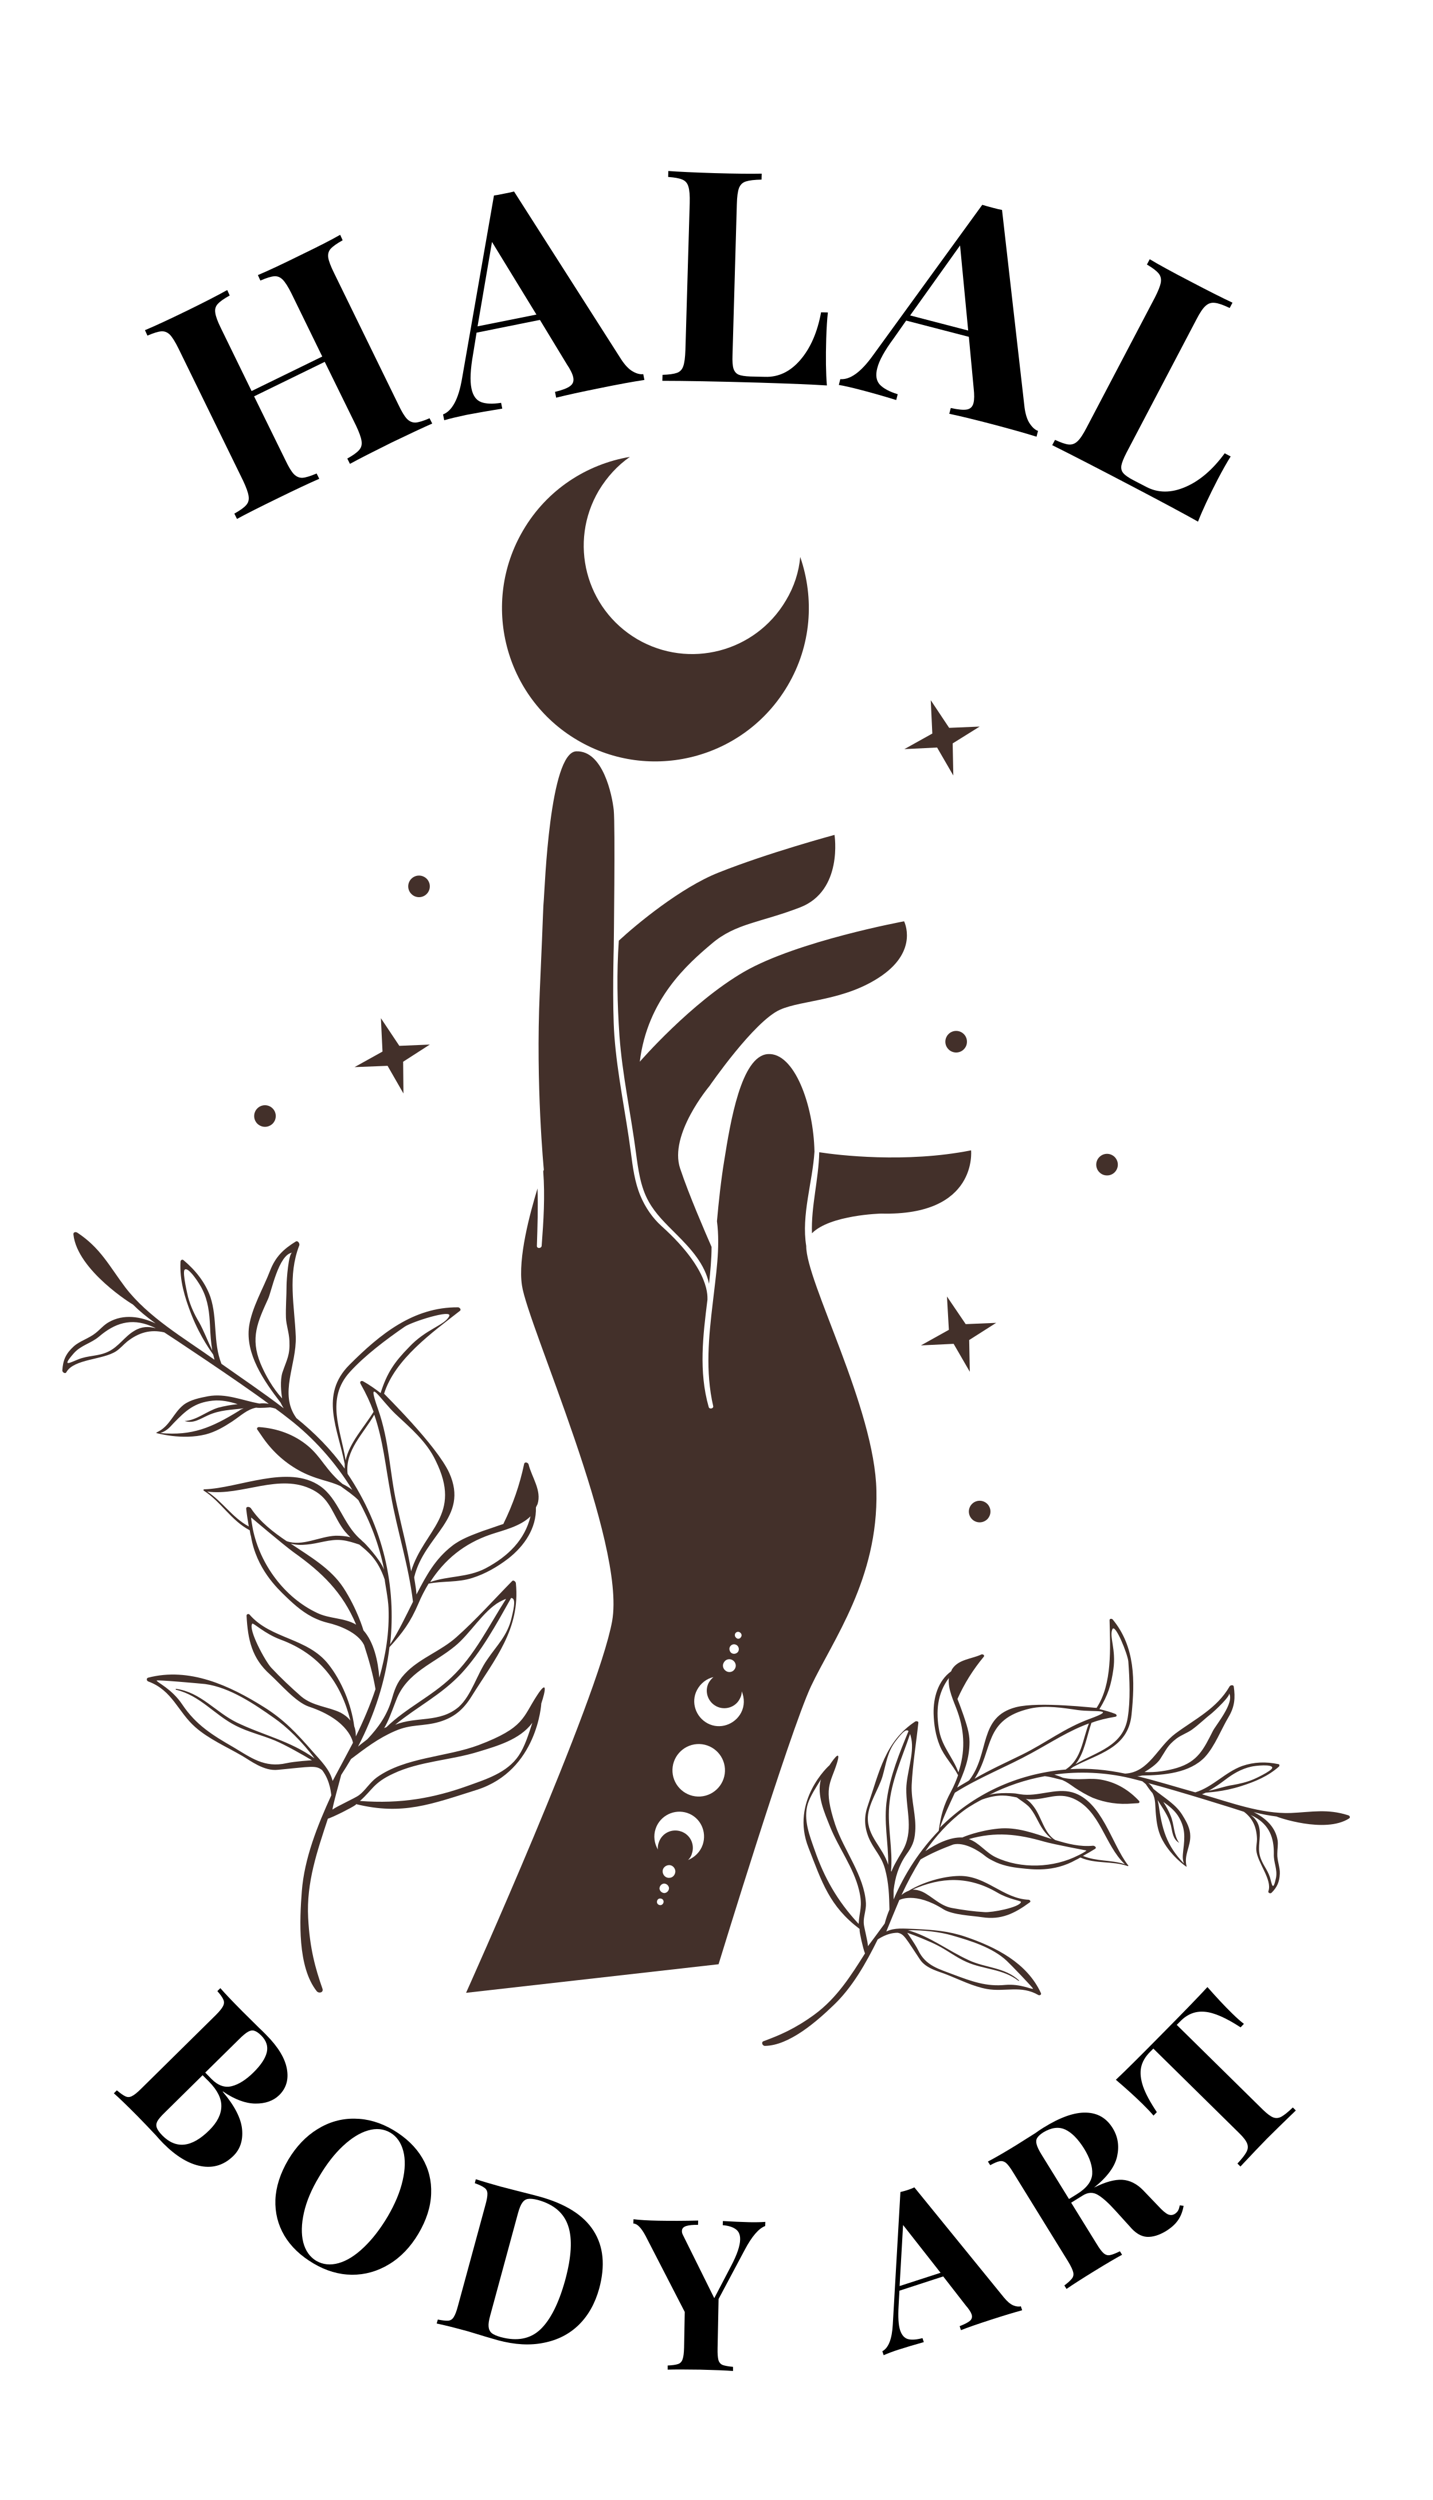 <svg xmlns="http://www.w3.org/2000/svg" xmlns:xlink="http://www.w3.org/1999/xlink" width="180" zoomAndPan="magnify" viewBox="0 0 135 235.5" height="314" preserveAspectRatio="xMidYMid meet" version="1.0"><defs><g/><clipPath id="656adc0450"><path d="M 5.676 116 L 52 116 L 52 188 L 5.676 188 Z M 5.676 116 " clip-rule="nonzero"/></clipPath><clipPath id="276bca8bec"><path d="M 71 152 L 127.668 152 L 127.668 192.719 L 71 192.719 Z M 71 152 " clip-rule="nonzero"/></clipPath><clipPath id="3ba9b979d5"><path d="M 47 43.035 L 77 43.035 L 77 72 L 47 72 Z M 47 43.035 " clip-rule="nonzero"/></clipPath></defs><path fill="#43302a" d="M 91.484 108.359 C 85.32 109.586 78.918 108.809 77.18 108.539 C 77.121 111.113 76.402 113.656 76.492 116.172 C 78.199 114.434 83.016 114.316 83.016 114.316 C 92.145 114.555 91.484 108.359 91.484 108.359 Z M 91.484 108.359 " fill-opacity="1" fill-rule="nonzero"/><path fill="#43302a" d="M 75.953 117.367 C 75.477 114.465 76.551 111.352 76.73 108.48 C 76.641 104.051 74.816 99.113 72.332 99.293 C 69.82 99.473 68.801 105.727 68.234 109.289 C 67.934 111.082 67.695 113.297 67.543 115.035 C 67.875 117.547 67.426 120.211 67.156 122.664 C 66.766 125.926 66.438 129.188 67.188 132.449 C 67.246 132.688 66.828 132.777 66.766 132.539 C 65.809 129.188 66.227 125.805 66.648 122.426 C 66.617 122.305 67.066 119.762 62.34 115.512 C 61.469 114.734 60.781 113.715 60.332 112.641 C 59.793 111.352 59.613 109.945 59.434 108.57 C 58.957 104.891 58.148 101.238 57.879 97.559 C 57.668 94.684 57.82 89.18 57.82 89.18 C 57.82 89.18 57.969 77.746 57.82 76.312 C 57.668 74.875 56.801 70.684 54.289 70.773 C 51.773 70.863 51.324 83.641 51.234 84.719 C 51.145 85.797 51.234 84.719 50.848 93.488 C 50.457 102.254 51.234 110.184 51.234 110.184 C 51.234 110.184 51.207 110.246 51.176 110.336 C 51.355 112.668 51.207 115.035 51.027 117.367 C 50.996 117.605 50.578 117.637 50.578 117.367 C 50.637 115.543 50.699 113.746 50.637 111.949 C 49.918 114.316 48.781 118.504 49.172 121.078 C 49.711 124.82 58.988 145.285 57.668 152.707 C 56.324 160.129 43.906 187.719 43.906 187.719 L 67.695 185.027 C 67.695 185.027 74.367 163.211 76.402 158.844 C 78.469 154.473 82.746 148.727 82.566 140.438 C 82.418 132.629 75.922 120.719 75.953 117.367 Z M 69.281 153.844 C 69.398 153.695 69.578 153.664 69.73 153.785 C 69.879 153.906 69.91 154.086 69.789 154.234 C 69.699 154.383 69.488 154.414 69.371 154.293 C 69.219 154.176 69.191 153.996 69.281 153.844 Z M 68.801 155.07 C 68.953 154.863 69.219 154.832 69.43 154.984 C 69.609 155.133 69.668 155.402 69.52 155.609 C 69.371 155.789 69.102 155.852 68.891 155.699 C 68.711 155.551 68.652 155.25 68.801 155.07 Z M 68.234 156.539 C 68.414 156.27 68.801 156.211 69.07 156.418 C 69.34 156.629 69.398 156.988 69.191 157.258 C 69.012 157.527 68.621 157.586 68.352 157.375 C 68.082 157.168 68.023 156.809 68.234 156.539 Z M 62.219 179.461 C 62.039 179.461 61.891 179.34 61.891 179.16 C 61.891 178.98 62.008 178.832 62.188 178.832 C 62.367 178.832 62.516 178.953 62.516 179.133 C 62.516 179.312 62.367 179.461 62.219 179.461 Z M 62.605 178.324 C 62.367 178.324 62.16 178.145 62.129 177.906 C 62.129 177.664 62.309 177.457 62.547 177.426 C 62.785 177.426 62.996 177.605 63.027 177.844 C 63.027 178.086 62.848 178.293 62.605 178.324 Z M 63.055 176.887 C 62.727 176.918 62.457 176.648 62.426 176.32 C 62.398 175.988 62.668 175.719 62.996 175.691 C 63.324 175.66 63.594 175.93 63.625 176.258 C 63.625 176.59 63.387 176.887 63.055 176.887 Z M 66.199 173.773 C 65.957 174.465 65.449 174.941 64.82 175.211 C 64.973 175.062 65.121 174.852 65.18 174.613 C 65.48 173.746 65.031 172.816 64.164 172.52 C 63.297 172.219 62.367 172.668 62.07 173.535 C 61.98 173.773 61.949 174.016 61.98 174.223 C 61.648 173.656 61.531 172.938 61.77 172.25 C 62.188 171.023 63.535 170.363 64.762 170.781 C 65.988 171.203 66.617 172.547 66.199 173.773 Z M 65.988 169.227 C 64.613 169.316 63.445 168.27 63.355 166.922 C 63.266 165.547 64.312 164.379 65.66 164.289 C 67.035 164.199 68.203 165.246 68.293 166.594 C 68.383 167.969 67.336 169.137 65.988 169.227 Z M 69.82 161.328 C 69.219 162.465 67.812 162.941 66.676 162.344 C 65.539 161.746 65.062 160.34 65.66 159.203 C 65.988 158.574 66.559 158.125 67.215 157.977 C 67.035 158.125 66.887 158.305 66.766 158.512 C 66.348 159.32 66.676 160.309 67.484 160.727 C 68.293 161.148 69.309 160.816 69.699 160.012 C 69.82 159.801 69.879 159.562 69.879 159.32 C 70.148 159.98 70.148 160.699 69.82 161.328 Z M 69.82 161.328 " fill-opacity="1" fill-rule="nonzero"/><path fill="#43302a" d="M 85.172 86.785 C 85.172 86.785 75.117 88.641 70.09 91.543 C 65.09 94.445 60.273 100.012 60.273 100.012 C 60.992 94.117 64.793 90.793 67.066 88.879 C 69.309 86.965 71.676 86.906 75.387 85.469 C 79.453 83.883 78.617 78.645 78.617 78.645 C 78.617 78.645 72.391 80.32 67.664 82.207 C 64.133 83.613 59.973 87.055 58.297 88.609 C 58.09 91.691 58.148 94.477 58.359 97.586 C 58.629 101.27 59.434 104.918 59.914 108.598 C 60.125 110.156 60.332 111.801 61.109 113.18 C 61.77 114.375 62.758 115.301 63.715 116.262 C 65.09 117.637 66.406 119.074 66.797 120.93 C 66.918 119.762 67.035 118.625 67.035 117.457 C 66.438 116.082 64.91 112.578 64.074 110.066 C 62.996 106.863 66.828 102.316 66.828 102.316 C 66.828 102.316 71.047 96.18 73.5 95.105 C 75.594 94.176 79.633 94.297 83.074 91.902 C 86.547 89.477 85.172 86.785 85.172 86.785 Z M 85.172 86.785 " fill-opacity="1" fill-rule="nonzero"/><g clip-path="url(#656adc0450)"><path fill="#43302a" d="M 5.871 129.098 C 5.871 129.277 6.168 129.457 6.258 129.246 C 6.977 127.992 9.699 128.109 10.957 127.273 C 11.348 127.004 11.617 126.676 11.977 126.375 C 13.082 125.508 14.188 125.207 15.477 125.508 C 15.863 125.746 22.508 130.145 25.32 132.238 C 25.023 132.18 24.723 132.18 24.422 132.211 C 22.809 131.91 21.281 131.223 19.605 131.523 C 18.828 131.672 17.93 131.852 17.301 132.328 C 16.312 133.109 16.016 134.336 14.816 134.902 C 14.816 134.902 14.699 134.965 14.727 134.992 C 14.758 134.992 17.152 135.68 19.395 135.113 C 20.293 134.875 21.07 134.426 21.852 133.914 C 22.746 133.316 23.258 132.777 24.125 132.598 C 24.543 132.66 25.441 132.57 25.441 132.57 C 25.621 132.598 25.77 132.629 25.949 132.688 C 26.367 132.988 26.758 133.289 27.176 133.617 C 29.539 135.441 31.605 137.746 33.191 140.348 C 32.891 140.109 32.562 139.93 32.266 139.781 C 31.574 139.211 31.066 138.613 30.5 137.867 C 30.051 137.266 29.602 136.699 29.031 136.219 C 27.715 135.113 26.098 134.543 24.395 134.426 C 24.273 134.426 24.152 134.543 24.242 134.664 C 24.363 134.844 24.512 135.055 24.633 135.23 C 25.531 136.578 26.699 137.688 28.133 138.492 C 28.883 138.914 29.629 139.184 30.438 139.422 C 31.066 139.602 31.574 139.75 32.086 139.992 C 32.652 140.41 33.25 140.797 33.762 141.309 C 34.898 143.371 35.734 145.555 36.184 147.859 C 35.793 146.844 34.297 145.285 34.238 145.258 C 34.117 145.168 34.031 145.047 33.91 144.957 C 32.324 143.551 31.875 141.188 30.168 139.992 C 27.176 137.895 22.477 140.199 19.246 140.289 C 19.188 140.289 19.129 140.348 19.188 140.41 C 20.832 141.457 21.762 143.223 23.527 144.148 C 23.555 144.328 23.586 144.539 23.645 144.719 C 24.152 147.77 26.129 149.625 26.938 150.402 C 27.805 151.242 28.703 152.02 29.809 152.5 C 30.141 152.648 30.5 152.77 30.855 152.859 C 31.906 153.098 33.699 153.754 34.297 154.953 C 34.746 156.328 35.137 157.707 35.375 159.113 C 34.867 160.637 34.238 162.105 33.52 163.57 C 33.52 163.211 33.492 162.914 33.371 162.613 C 33.102 160.547 32.176 158.336 30.945 156.777 C 28.973 154.266 25.531 154.414 23.527 152.109 C 23.438 151.988 23.227 152.02 23.227 152.199 C 23.348 154.473 23.734 156.211 25.441 157.734 C 26.398 158.602 27.863 160.34 29.094 160.758 C 32.953 162.043 33.25 164.141 33.25 164.168 C 33.012 164.617 31.727 167.043 31.336 167.762 C 31.066 166.684 30.289 165.934 29.422 164.949 C 27.953 163.273 26.758 161.984 24.844 160.789 C 21.641 158.781 17.84 157.016 13.949 158.035 C 13.77 158.094 13.801 158.336 13.98 158.395 C 16.254 159.23 16.762 161.266 18.41 162.703 C 19.664 163.809 21.371 164.559 22.809 165.395 C 23.586 165.844 24.871 166.863 26.188 166.711 C 29.332 166.414 29.75 166.266 30.348 166.742 C 31.156 167.789 31.188 169.105 31.215 169.105 C 29.898 171.98 28.672 175.062 28.434 178.145 C 28.223 180.867 28.016 185.266 29.84 187.57 C 30.051 187.809 30.5 187.691 30.379 187.332 C 29.719 185.445 29.18 183.559 29.031 180.656 C 28.852 177.305 29.898 174.344 30.887 171.32 C 31.574 171.082 33.191 170.242 33.43 170.062 C 33.492 170.035 33.52 170.004 33.551 169.945 C 37.918 171.023 40.645 169.945 44.922 168.598 C 50.637 166.773 50.996 160.488 50.996 160.457 C 51.414 159.203 51.566 158.215 50.609 159.68 C 49.23 161.773 49.441 162.734 45.102 164.379 C 42.078 165.516 38.16 165.516 35.496 167.43 C 34.836 167.91 34.418 168.656 33.82 169.105 C 33.461 169.375 31.664 170.184 31.336 170.453 C 31.215 170.543 32.145 167.223 32.145 167.191 C 32.473 166.684 32.773 166.203 33.07 165.695 C 34.418 164.68 35.617 163.75 37.203 163.062 C 38.758 162.375 39.863 162.645 41.391 162.195 C 42.797 161.773 43.664 161.027 44.441 159.77 C 46.629 156.27 49.023 153.457 48.602 149.148 C 48.602 148.996 48.363 148.789 48.242 148.938 C 46.508 150.703 44.832 152.59 42.977 154.234 C 41.602 155.461 39.715 156.148 38.398 157.406 C 37.531 158.246 37.262 158.844 36.934 159.98 C 36.484 161.566 35.645 162.734 34.598 163.84 C 34.297 164.078 34 164.289 33.73 164.527 C 35.285 161.535 36.305 158.363 36.691 155.16 C 37.949 153.785 38.668 152.797 39.414 151.062 C 39.684 150.402 40.016 149.777 40.375 149.176 C 41.75 148.906 43.125 149.086 44.504 148.637 C 45.73 148.25 46.867 147.59 47.883 146.812 C 49.41 145.617 50.547 143.941 50.488 141.996 C 50.52 141.906 50.578 141.816 50.637 141.695 C 51.055 140.41 50.098 139.152 49.801 137.957 C 49.77 137.777 49.441 137.656 49.379 137.895 C 48.961 139.871 48.332 141.695 47.434 143.52 C 47.434 143.52 47.434 143.52 47.434 143.551 C 46.777 143.762 46.148 144 45.492 144.211 C 44.473 144.598 43.426 144.957 42.559 145.645 C 41 146.871 40.195 148.34 39.234 150.195 C 39.207 149.566 38.996 148.637 39.027 148.547 C 39.984 144.598 44.234 142.984 42.32 138.734 C 41.121 136.129 36.184 131.312 36.184 131.281 C 37.203 128.02 40.734 125.508 43.336 123.473 C 43.484 123.352 43.277 123.145 43.156 123.145 C 38.938 123.113 35.793 125.688 32.922 128.559 C 30.078 131.402 31.844 134.605 32.473 137.895 C 32.473 138.047 32.473 138.195 32.473 138.344 C 31.188 136.52 29.629 134.965 27.926 133.586 C 26.25 131.281 27.953 128.59 27.863 125.895 C 27.746 122.965 27.086 120.18 28.195 117.309 C 28.254 117.156 28.074 116.828 27.863 116.949 C 26.699 117.668 25.949 118.387 25.441 119.703 C 24.812 121.348 23.734 123.145 23.465 124.938 C 23.105 127.543 24.844 130.055 26.43 132.121 C 26.52 132.301 26.609 132.48 26.727 132.66 C 24.812 131.191 22.809 129.848 20.863 128.469 C 20.055 126.434 20.504 124.219 19.816 122.156 C 19.336 120.809 18.438 119.672 17.301 118.715 C 17.184 118.594 17.004 118.684 17.004 118.863 C 16.914 120.598 17.391 122.184 18.02 123.801 C 18.887 126.016 19.996 127.453 20.086 127.602 C 20.113 127.75 20.176 127.902 20.203 128.082 C 17.301 126.016 13.949 124.07 11.797 121.258 C 10.27 119.223 9.461 117.547 7.277 116.109 C 7.129 116.02 6.887 116.051 6.918 116.289 C 7.277 119.672 12.512 122.902 12.512 122.875 C 13.141 123.5 13.801 124.039 14.547 124.578 C 14.578 124.609 14.637 124.641 14.668 124.668 C 13.262 124.012 11.645 123.742 10.238 124.551 C 9.762 124.82 9.43 125.238 9.012 125.566 C 8.383 126.074 7.516 126.316 6.949 126.824 C 6.23 127.48 5.93 128.082 5.871 129.098 Z M 40.523 149.027 C 41.871 146.934 43.695 145.406 46.238 144.539 C 47.406 144.148 49.023 143.789 49.98 142.832 C 49.441 145.047 47.883 146.605 45.73 147.742 C 44.055 148.609 42.23 148.43 40.523 149.027 Z M 37.23 162.465 C 39.355 160.727 41.539 159.68 43.457 157.645 C 45.34 155.609 46.777 152.977 48.152 150.523 C 48.574 150.555 48.484 151.211 48.184 152.438 C 47.793 154.086 46.809 154.984 45.879 156.359 C 44.953 157.676 44.414 159.711 43.215 160.789 C 41.422 162.312 39.266 161.656 37.23 162.465 Z M 36.184 162.793 C 36.574 162.164 36.844 161.387 37.32 160.16 C 38.309 157.527 40.852 156.719 42.855 155.07 C 44.293 153.906 45.52 151.75 47.078 150.883 C 47.316 150.762 47.496 150.672 47.676 150.613 C 46.059 153.129 44.711 155.941 42.527 158.004 C 40.645 159.801 38.277 160.879 36.395 162.703 C 36.363 162.703 36.332 162.734 36.305 162.734 C 36.273 162.734 36.242 162.762 36.184 162.793 Z M 33.91 169.645 C 35.078 168.629 35.168 167.941 37.051 167.07 C 39.504 165.906 42.469 165.816 45.07 165.008 C 46.836 164.469 48.961 163.871 50.129 162.312 C 50.129 162.285 50.16 162.285 50.16 162.254 C 49.801 163.359 49.441 164.527 48.871 165.367 C 47.766 167.012 45.758 167.609 44.023 168.238 C 40.91 169.348 37.801 169.945 33.91 169.645 Z M 29.629 165.637 C 27.355 163.988 24.844 163.48 22.301 162.254 C 20.293 161.266 18.918 159.41 16.582 159.082 C 16.523 159.082 16.555 159.141 16.582 159.172 C 18.859 159.711 20.203 161.535 22.211 162.555 C 23.375 163.152 24.691 163.449 25.918 163.961 C 26.906 164.379 28.492 165.277 29.391 165.816 C 29.332 165.816 27.836 165.906 26.996 166.086 C 24.902 166.562 23.617 165.547 22 164.59 C 20.023 163.449 18.469 162.492 17.184 160.578 C 16.195 159.082 14.789 158.484 14.758 158.305 C 14.758 158.215 18.77 158.574 19.336 158.633 C 21.672 158.961 23.914 160.488 25.828 161.836 C 26.996 162.645 28.523 164.109 29.629 165.637 Z M 33.012 162.074 C 32.773 161.773 32.473 161.535 32.086 161.328 C 30.918 160.758 29.48 160.727 28.375 159.801 C 27.418 158.961 26.43 158.035 25.562 157.105 C 24.992 156.508 23.348 153.457 23.766 152.949 C 23.855 152.828 24.902 153.875 26.43 154.445 C 30.141 155.82 32.113 158.512 33.012 162.074 Z M 35.855 131.223 C 35.316 130.805 34.746 130.414 34.207 130.113 C 34.031 130.027 33.852 130.145 33.969 130.355 C 34.508 131.312 34.867 132.09 35.195 132.988 C 34.297 134.453 32.922 135.891 32.562 137.566 C 32.113 134.695 30.648 131.789 32.953 129.246 C 34.359 127.691 36.395 126.164 38.129 124.969 C 38.848 124.488 42.648 123.293 42.32 123.98 C 41.898 124.848 40.133 125.176 38.52 126.914 C 37.141 128.32 36.453 129.336 35.855 131.223 Z M 38.727 148.012 C 38.398 145.914 37.859 143.941 37.383 141.754 C 36.691 138.645 36.691 135.801 35.617 132.75 C 34.449 129.426 35.855 131.879 37.293 133.227 C 38.668 134.516 40.195 135.801 41.031 137.566 C 43.605 142.742 39.953 144.059 38.727 148.012 Z M 23.824 144.059 C 23.797 143.852 23.617 143.012 23.676 142.953 C 23.676 142.953 26.637 145.465 27.656 146.215 C 30.348 148.129 32.266 149.984 33.551 153.039 C 32.441 152.379 31.035 152.5 29.871 151.93 C 26.816 150.492 24.512 147.383 23.824 144.059 Z M 33.012 144.809 C 32.562 144.688 32.086 144.66 31.637 144.66 C 30.109 144.719 28.465 145.707 26.996 145.168 C 25.711 144.301 24.512 143.371 23.645 142.086 C 23.555 141.934 23.168 141.844 23.195 142.145 C 23.258 142.715 23.348 143.254 23.438 143.789 C 21.879 142.953 20.98 141.457 19.516 140.5 C 22.809 140.949 26.34 138.703 29.48 140.348 C 31.215 141.246 31.367 142.863 32.504 144.27 C 32.684 144.48 32.863 144.66 33.012 144.809 Z M 36.602 151.48 C 36.691 153.754 36.332 155.941 35.734 158.035 C 35.617 156.48 35.227 154.684 34.238 153.574 C 34.238 153.547 33.641 151.543 32.355 149.566 C 31.156 147.742 29.211 146.633 27.387 145.406 C 27.863 145.527 28.344 145.555 28.883 145.496 C 30.02 145.406 31.066 144.957 32.203 145.078 C 32.773 145.137 33.312 145.316 33.852 145.496 C 34.688 146.184 35.586 146.871 36.242 148.789 C 36.242 148.969 36.574 150.613 36.602 151.48 Z M 32.742 138.824 C 32.742 138.793 32.773 138.793 32.742 138.793 C 32.504 136.609 34.27 135.023 35.258 133.258 C 36.094 135.68 36.305 138.047 36.812 140.77 C 37.41 144.18 38.488 147.41 38.906 150.883 C 38.219 152.258 37.559 153.664 36.754 154.895 C 37.352 149.418 36.125 143.852 32.742 138.824 Z M 26.578 131.73 C 25.68 130.742 24.992 129.516 24.543 128.441 C 23.555 126.016 24.273 124.52 25.262 122.336 C 25.562 121.707 26.25 118.145 27.535 117.996 C 27.176 118.027 26.996 120.629 26.996 121.047 C 26.996 122.094 26.906 123.113 26.938 124.129 C 26.969 124.848 27.238 125.535 27.266 126.316 C 27.328 127.66 27.027 128.051 26.609 129.277 C 26.367 130.027 26.488 131.191 26.578 131.73 Z M 17.391 133.855 C 18.23 134.125 18.859 133.645 19.605 133.316 C 20.715 132.809 21.82 132.809 22.957 132.66 C 22.809 132.719 22.656 132.777 22.508 132.898 C 19.934 134.484 18.109 135.262 15.117 134.992 C 15.656 134.785 15.895 134.574 16.375 134.035 C 17.512 132.867 18.32 132.121 20.023 131.941 C 20.863 131.852 21.641 132.031 22.391 132.27 C 21.762 132.328 21.133 132.449 20.562 132.598 C 19.457 132.93 18.527 133.797 17.391 133.855 Z M 19.785 124.879 C 19.816 125.688 19.875 126.465 19.996 127.211 C 19.574 126.344 19.188 125.328 18.77 124.578 C 18.32 123.832 17.961 123.055 17.719 122.184 C 17.719 122.156 17.152 119.883 17.391 119.613 C 17.719 119.223 18.887 121.047 19.066 121.469 C 19.605 122.543 19.727 123.68 19.785 124.879 Z M 6.949 127.48 C 7.637 126.703 8.562 126.555 9.34 125.895 C 10.809 124.641 12.336 124.129 14.219 124.91 C 14.367 124.969 14.52 125.027 14.668 125.117 C 14.012 124.938 13.352 124.938 12.664 125.355 C 11.734 125.895 11.195 126.852 10.18 127.332 C 9.223 127.781 8.324 127.66 7.367 128.051 C 6.59 128.352 5.75 128.859 6.949 127.48 Z M 6.949 127.48 " fill-opacity="1" fill-rule="nonzero"/></g><g clip-path="url(#276bca8bec)"><path fill="#43302a" d="M 120.57 176.5 C 120.602 175.898 120.301 175.242 120.332 174.613 C 120.332 174.195 120.422 173.773 120.363 173.355 C 120.152 172.07 119.195 171.23 118.086 170.691 C 118.117 170.691 118.148 170.723 118.207 170.723 C 118.895 170.902 119.582 171.023 120.273 171.113 C 120.242 171.141 124.82 172.758 127.094 171.293 C 127.242 171.203 127.152 171.023 127.004 170.992 C 125.031 170.363 123.594 170.691 121.59 170.781 C 118.805 170.871 115.934 169.797 113.238 169.016 C 113.359 168.957 113.48 168.926 113.598 168.867 C 113.719 168.836 115.184 168.809 116.949 168.238 C 118.266 167.82 119.465 167.312 120.48 166.414 C 120.57 166.324 120.539 166.176 120.422 166.176 C 119.254 165.934 118.148 165.965 117.012 166.355 C 115.395 166.953 114.258 168.328 112.609 168.836 C 110.785 168.328 108.988 167.762 107.137 167.312 C 107.312 167.312 107.465 167.281 107.613 167.25 C 109.68 167.223 112.074 167.012 113.508 165.516 C 114.465 164.469 115.035 162.914 115.754 161.715 C 116.32 160.758 116.383 159.922 116.23 158.871 C 116.203 158.691 115.934 158.723 115.844 158.844 C 114.645 160.938 112.582 161.926 110.727 163.301 C 109.02 164.59 108.242 166.953 105.996 167.07 C 104.293 166.711 102.555 166.535 100.82 166.652 C 100.91 166.594 101 166.504 101.09 166.445 C 103.426 165.188 106.266 164.707 106.598 161.535 C 106.926 158.336 106.957 155.133 104.832 152.559 C 104.77 152.469 104.531 152.438 104.531 152.617 C 104.59 155.223 104.801 158.633 103.305 160.879 C 103.273 160.906 97.887 160.25 95.703 160.816 C 92.145 161.746 93.281 165.156 91.305 167.699 C 91.246 167.762 90.586 168.121 90.168 168.387 C 90.855 166.891 91.336 165.637 91.336 164.078 C 91.336 163.211 91.035 162.375 90.766 161.566 C 90.586 161.059 90.406 160.547 90.199 160.039 C 90.855 158.574 91.664 157.285 92.68 156.059 C 92.801 155.91 92.562 155.789 92.441 155.852 C 91.543 156.27 90.316 156.301 89.719 157.195 C 89.66 157.258 89.66 157.348 89.598 157.438 C 88.371 158.336 87.922 159.891 87.953 161.418 C 87.984 162.434 88.133 163.449 88.523 164.41 C 88.941 165.457 89.75 166.234 90.258 167.223 C 90.078 167.73 89.867 168.238 89.598 168.746 C 88.883 170.062 88.641 170.992 88.434 172.457 C 86.668 174.285 85.23 176.469 84.184 178.922 C 84.184 178.621 84.184 178.324 84.184 178.055 C 84.332 176.855 84.633 175.781 85.379 174.703 C 85.918 173.953 86.156 173.477 86.219 172.52 C 86.336 171.082 85.828 169.617 85.887 168.148 C 85.977 166.203 86.309 164.23 86.516 162.285 C 86.547 162.133 86.309 162.105 86.219 162.164 C 83.375 164.051 82.836 166.922 81.789 169.977 C 81.398 171.051 81.398 171.98 81.82 173.059 C 82.297 174.223 83.016 174.762 83.375 176.051 C 83.734 177.367 83.766 178.562 83.793 179.879 C 83.613 180.297 83.465 180.746 83.344 181.195 C 83.344 181.195 81.73 183.41 81.758 183.32 C 81.789 182.961 81.371 181.496 81.371 181.137 C 81.34 180.539 81.609 179.91 81.578 179.281 C 81.43 176.676 79.484 174.285 78.676 171.859 C 77.539 168.387 78.227 168.031 78.828 166.145 C 79.246 164.828 78.707 165.426 78.137 166.293 C 78.109 166.293 74.426 169.645 76.164 174.043 C 77.449 177.336 78.137 179.551 80.98 181.703 C 80.98 181.734 80.98 181.793 80.98 181.824 C 80.98 182.062 81.281 183.469 81.488 184.008 C 80.145 186.133 78.828 188.23 76.703 189.785 C 74.848 191.133 73.41 191.73 71.945 192.27 C 71.676 192.359 71.824 192.719 72.062 192.719 C 74.367 192.688 76.973 190.383 78.527 188.887 C 80.293 187.211 81.578 184.938 82.688 182.691 C 82.715 182.691 83.523 182.062 84.57 182.062 C 85.172 182.184 85.289 182.512 86.668 184.578 C 87.234 185.445 88.492 185.715 89.148 185.984 C 90.379 186.465 91.664 187.121 92.98 187.359 C 94.688 187.66 96.184 186.973 97.828 187.93 C 97.949 187.988 98.129 187.898 98.066 187.75 C 96.75 184.879 93.789 183.41 91.004 182.453 C 89.328 181.883 87.953 181.793 86.188 181.703 C 85.141 181.676 84.301 181.555 83.496 181.945 C 83.734 181.348 84.57 179.34 84.723 178.98 C 84.723 178.98 86.188 178.145 88.883 179.852 C 89.75 180.387 91.543 180.449 92.531 180.598 C 94.297 180.867 95.555 180.27 97.02 179.191 C 97.141 179.102 97.02 178.98 96.93 178.953 C 94.508 178.863 92.922 176.676 90.379 176.707 C 88.82 176.738 86.996 177.277 85.59 178.113 C 85.352 178.203 85.141 178.324 84.93 178.504 C 85.469 177.336 86.066 176.23 86.727 175.152 C 87.715 174.582 88.762 174.133 89.809 173.746 C 90.824 173.504 92.145 174.285 92.801 174.824 C 93.012 175 93.281 175.152 93.52 175.27 C 94.355 175.719 95.316 175.898 96.242 175.988 C 97.141 176.078 99.234 176.41 101.391 175.18 C 101.539 175.121 101.66 175.031 101.777 174.973 C 103.215 175.602 104.77 175.27 106.238 175.781 C 106.297 175.809 106.328 175.719 106.266 175.691 C 104.711 173.684 103.812 169.645 101.031 168.836 C 99.445 168.387 97.77 169.285 96.121 169.016 C 96.004 168.988 95.883 168.988 95.762 168.957 C 95.703 168.926 94.027 168.809 93.191 169.078 C 94.836 168.238 96.602 167.641 98.426 167.312 C 98.996 167.371 99.535 167.551 100.074 167.672 C 100.492 167.852 100.82 168.09 101.238 168.387 C 101.777 168.746 102.348 169.078 102.945 169.348 C 104.141 169.824 105.398 170.004 106.688 169.887 C 106.867 169.887 107.047 169.855 107.223 169.855 C 107.344 169.855 107.375 169.707 107.312 169.645 C 106.387 168.656 105.25 167.941 103.902 167.672 C 103.336 167.551 102.766 167.551 102.168 167.582 C 101.449 167.609 100.82 167.609 100.133 167.461 C 99.863 167.34 99.594 167.25 99.324 167.16 C 101.688 166.832 104.141 166.953 106.445 167.492 C 106.836 167.582 107.223 167.699 107.613 167.789 C 107.734 167.879 107.824 167.969 107.941 168.059 C 107.941 168.059 108.332 168.656 108.57 168.898 C 108.898 169.527 108.812 170.094 108.898 170.961 C 108.961 171.68 109.078 172.398 109.379 173.059 C 110.156 174.734 111.742 175.84 111.773 175.84 C 111.805 175.871 111.773 175.75 111.773 175.75 C 111.535 174.734 112.16 173.926 112.133 172.938 C 112.133 172.277 111.805 171.648 111.473 171.113 C 110.816 169.945 109.648 169.348 108.66 168.508 C 108.543 168.297 108.391 168.121 108.184 167.969 C 110.844 168.656 116.859 170.543 117.188 170.664 C 118.027 171.293 118.387 172.129 118.418 173.238 C 118.418 173.594 118.328 173.926 118.355 174.285 C 118.445 175.449 119.883 177.066 119.492 178.145 C 119.434 178.293 119.672 178.414 119.793 178.293 C 120.301 177.785 120.539 177.277 120.57 176.5 Z M 88.492 163.094 C 88.133 161.207 88.312 159.5 89.391 158.066 C 89.27 159.113 89.867 160.277 90.199 161.207 C 90.914 163.211 90.914 165.098 90.289 166.953 C 89.809 165.605 88.793 164.59 88.492 163.094 Z M 81.758 171.172 C 81.82 169.887 82.777 168.539 83.137 167.34 C 83.496 166.086 83.586 165.035 84.391 163.988 C 84.992 163.211 85.352 162.824 85.59 163.062 C 84.75 165.098 83.855 167.281 83.555 169.465 C 83.227 171.648 83.703 173.504 83.676 175.66 C 83.164 173.984 81.699 172.996 81.758 171.172 Z M 83.973 176.32 C 83.973 176.289 83.973 176.258 83.941 176.258 C 84.121 174.195 83.613 172.219 83.766 170.152 C 83.941 167.789 84.992 165.574 85.738 163.332 C 85.77 163.449 85.828 163.629 85.859 163.809 C 86.129 165.215 85.41 167.012 85.379 168.477 C 85.352 170.543 86.129 172.488 84.992 174.402 C 84.453 175.301 84.121 175.871 83.941 176.41 C 84.004 176.41 84.004 176.348 83.973 176.32 Z M 76.762 174.312 C 76.281 172.938 75.652 171.41 76.102 169.914 C 76.344 169.168 76.883 168.359 77.359 167.582 C 77.359 167.609 77.359 167.609 77.328 167.641 C 76.941 169.137 77.66 170.723 78.199 172.07 C 79.004 174.074 80.414 175.93 80.922 178.023 C 81.309 179.609 80.949 180 80.891 181.227 C 78.828 179.012 77.629 176.797 76.762 174.312 Z M 89.66 182.305 C 91.426 182.812 93.488 183.441 94.836 184.699 C 95.164 184.996 97.379 187.301 97.32 187.332 C 97.199 187.422 96.121 186.852 94.715 186.973 C 92.922 187.152 91.543 186.641 89.867 186.016 C 88.492 185.477 87.207 185.207 86.488 183.68 C 86.188 183.082 85.5 182.125 85.469 182.062 C 86.246 182.332 87.594 182.871 88.344 183.262 C 89.27 183.738 90.109 184.398 91.066 184.816 C 92.68 185.535 94.477 185.445 95.941 186.582 C 95.973 186.613 96.031 186.582 96.004 186.555 C 94.656 185.297 92.832 185.387 91.246 184.637 C 89.238 183.711 87.652 182.422 85.531 181.824 C 86.996 181.793 88.641 182.004 89.66 182.305 Z M 93.938 178.266 C 95.047 178.922 96.211 179.043 96.184 179.16 C 96.094 179.672 93.398 180.18 92.742 180.117 C 91.723 180.059 90.676 179.91 89.688 179.73 C 88.551 179.52 87.832 178.652 86.906 178.203 C 86.578 178.055 86.277 177.996 85.977 177.996 C 88.641 176.797 91.273 176.707 93.938 178.266 Z M 104.891 157.227 C 105.16 155.371 104.473 154.145 104.801 153.457 C 105.07 152.918 106.238 155.82 106.297 156.508 C 106.418 158.184 106.508 160.16 106.238 161.805 C 105.816 164.5 103.305 165.008 101.328 166.176 C 102.168 165.125 102.375 163.57 102.824 162.285 C 103.543 162.016 104.203 161.863 105.07 161.715 C 105.25 161.688 105.219 161.508 105.07 161.445 C 104.621 161.266 104.082 161.117 103.574 160.996 C 104.383 159.68 104.68 158.723 104.891 157.227 Z M 97.051 160.938 C 98.547 160.609 100.102 160.879 101.57 161.086 C 103.094 161.297 105.309 160.938 102.707 161.895 C 100.312 162.762 98.547 164.168 96.301 165.277 C 94.715 166.055 93.25 166.711 91.812 167.551 C 93.609 164.828 92.621 161.953 97.051 160.938 Z M 93.789 174.941 C 92.859 174.492 92.234 173.566 91.273 173.238 C 93.789 172.52 95.883 172.758 98.367 173.477 C 99.324 173.746 102.348 174.312 102.348 174.312 C 102.348 174.375 101.75 174.703 101.598 174.762 C 99.266 175.961 96.184 176.078 93.789 174.941 Z M 97.172 169.496 C 98.605 169.496 99.652 168.809 101.09 169.406 C 103.664 170.512 104.051 173.805 105.969 175.602 C 104.68 175.18 103.305 175.359 102.02 174.824 C 102.406 174.613 102.766 174.402 103.156 174.164 C 103.363 174.043 103.125 173.863 102.977 173.863 C 101.75 173.984 100.582 173.684 99.414 173.328 C 98.367 172.699 98.129 171.172 97.41 170.215 C 97.199 169.914 96.93 169.645 96.633 169.438 C 96.781 169.496 96.961 169.496 97.172 169.496 Z M 92.562 169.496 C 94.086 168.957 94.926 169.137 95.793 169.316 C 96.152 169.586 96.543 169.824 96.871 170.125 C 97.5 170.754 97.77 171.652 98.277 172.367 C 98.516 172.699 98.785 172.996 99.086 173.238 C 97.438 172.699 95.793 172.07 94.059 172.25 C 92.203 172.43 90.676 173.059 90.676 173.086 C 89.508 173.027 88.191 173.684 87.176 174.375 C 88.164 172.969 89.328 171.652 90.766 170.574 C 91.305 170.152 92.441 169.527 92.562 169.496 Z M 88.551 172.16 C 88.91 171.082 89.449 169.977 89.957 168.867 C 92.293 167.402 94.805 166.445 97.199 165.125 C 99.113 164.078 100.699 163.031 102.586 162.344 C 101.988 163.84 101.898 165.695 100.434 166.652 C 100.434 166.652 100.434 166.684 100.402 166.684 C 95.645 167.102 91.633 169.078 88.551 172.16 Z M 109.32 165.664 C 109.887 164.797 109.977 164.438 110.816 163.781 C 111.293 163.422 111.863 163.242 112.312 162.914 C 112.969 162.434 113.539 161.863 114.195 161.355 C 114.438 161.148 115.961 159.742 115.781 159.5 C 116.352 160.367 114.496 162.555 114.258 163.062 C 113.391 164.77 112.852 165.934 110.875 166.535 C 109.977 166.801 108.871 166.98 107.824 166.922 C 108.211 166.684 108.988 166.203 109.32 165.664 Z M 111.086 173.594 C 110.547 172.848 110.637 171.859 110.277 171.023 C 110.098 170.574 109.859 170.152 109.59 169.734 C 110.098 170.094 110.605 170.484 110.965 171.023 C 111.684 172.16 111.625 173.027 111.473 174.285 C 111.414 174.852 111.383 175.09 111.535 175.539 C 109.887 173.836 109.469 172.309 109.141 169.945 C 109.109 169.797 109.078 169.676 109.051 169.555 C 109.527 170.332 110.066 171.023 110.309 171.949 C 110.457 172.609 110.488 173.238 111.086 173.594 C 111.086 173.625 111.086 173.594 111.086 173.594 Z M 117.879 166.414 C 118.238 166.324 119.914 166.145 119.852 166.535 C 119.793 166.832 118.117 167.609 118.086 167.609 C 117.457 167.879 116.77 168.031 116.113 168.148 C 115.453 168.238 114.645 168.539 113.867 168.688 C 114.406 168.387 114.887 168.059 115.395 167.672 C 116.141 167.102 116.922 166.625 117.879 166.414 Z M 119.645 176.855 C 119.402 176.078 118.895 175.602 118.688 174.793 C 118.477 173.953 118.777 173.148 118.656 172.309 C 118.566 171.68 118.238 171.262 117.816 170.961 C 117.938 171.023 118.059 171.082 118.176 171.141 C 119.582 171.918 120.031 173.117 120.004 174.645 C 119.973 175.449 120.363 176.078 120.211 176.887 C 119.914 178.266 119.824 177.484 119.645 176.855 Z M 119.645 176.855 " fill-opacity="1" fill-rule="nonzero"/></g><g clip-path="url(#3ba9b979d5)"><path fill="#43302a" d="M 74.039 56.562 C 74.816 55.273 75.266 53.867 75.387 52.461 C 76.73 56.352 76.461 60.781 74.188 64.609 C 70.117 71.492 61.262 73.766 54.406 69.727 C 47.523 65.688 45.25 56.801 49.289 49.949 C 51.535 46.117 55.277 43.723 59.344 43.035 C 58.18 43.844 57.191 44.922 56.414 46.207 C 53.539 51.086 55.156 57.34 60.035 60.211 C 64.91 63.055 71.164 61.438 74.039 56.562 Z M 74.039 56.562 " fill-opacity="1" fill-rule="nonzero"/></g><path fill="#43302a" d="M 89.809 73.051 L 88.281 70.414 L 85.199 70.566 L 87.832 69.098 L 87.684 65.957 L 89.418 68.562 L 92.293 68.441 L 89.75 70.027 Z M 89.809 73.051 " fill-opacity="1" fill-rule="nonzero"/><path fill="#43302a" d="M 38.008 103.004 L 36.512 100.398 L 33.402 100.52 L 36.035 99.055 L 35.883 95.91 L 37.621 98.516 L 40.492 98.395 L 37.98 100.012 Z M 38.008 103.004 " fill-opacity="1" fill-rule="nonzero"/><path fill="#43302a" d="M 91.363 129.219 L 89.84 126.586 L 86.758 126.734 L 89.391 125.266 L 89.211 122.125 L 90.977 124.73 L 93.848 124.609 L 91.305 126.227 Z M 91.363 129.219 " fill-opacity="1" fill-rule="nonzero"/><path fill="#43302a" d="M 91.094 98.125 C 91.094 98.262 91.07 98.391 91.02 98.516 C 90.965 98.641 90.895 98.75 90.797 98.844 C 90.703 98.941 90.594 99.016 90.469 99.066 C 90.344 99.117 90.211 99.145 90.078 99.145 C 89.941 99.145 89.812 99.117 89.688 99.066 C 89.562 99.016 89.453 98.941 89.359 98.844 C 89.262 98.75 89.191 98.641 89.137 98.516 C 89.086 98.391 89.059 98.262 89.059 98.125 C 89.059 97.992 89.086 97.859 89.137 97.738 C 89.191 97.613 89.262 97.5 89.359 97.406 C 89.453 97.312 89.562 97.238 89.688 97.188 C 89.812 97.133 89.941 97.109 90.078 97.109 C 90.211 97.109 90.344 97.133 90.469 97.188 C 90.594 97.238 90.703 97.312 90.797 97.406 C 90.895 97.5 90.965 97.613 91.02 97.738 C 91.07 97.859 91.094 97.992 91.094 98.125 Z M 91.094 98.125 " fill-opacity="1" fill-rule="nonzero"/><path fill="#43302a" d="M 93.309 142.383 C 93.309 142.52 93.285 142.648 93.23 142.773 C 93.18 142.898 93.105 143.008 93.012 143.105 C 92.918 143.199 92.805 143.273 92.68 143.324 C 92.559 143.375 92.426 143.402 92.293 143.402 C 92.156 143.402 92.027 143.375 91.902 143.324 C 91.777 143.273 91.668 143.199 91.574 143.105 C 91.477 143.008 91.402 142.898 91.352 142.773 C 91.301 142.648 91.273 142.52 91.273 142.383 C 91.273 142.25 91.301 142.121 91.352 141.996 C 91.402 141.871 91.477 141.762 91.574 141.664 C 91.668 141.57 91.777 141.496 91.902 141.445 C 92.027 141.395 92.156 141.367 92.293 141.367 C 92.426 141.367 92.559 141.395 92.68 141.445 C 92.805 141.496 92.918 141.57 93.012 141.664 C 93.105 141.762 93.18 141.871 93.23 141.996 C 93.285 142.121 93.309 142.25 93.309 142.383 Z M 93.309 142.383 " fill-opacity="1" fill-rule="nonzero"/><path fill="#43302a" d="M 105.309 109.707 C 105.309 109.84 105.285 109.973 105.23 110.098 C 105.18 110.223 105.105 110.332 105.012 110.426 C 104.918 110.523 104.805 110.594 104.68 110.648 C 104.559 110.699 104.426 110.723 104.293 110.723 C 104.156 110.723 104.027 110.699 103.902 110.648 C 103.777 110.594 103.668 110.523 103.574 110.426 C 103.477 110.332 103.402 110.223 103.352 110.098 C 103.301 109.973 103.273 109.84 103.273 109.707 C 103.273 109.57 103.301 109.441 103.352 109.316 C 103.402 109.191 103.477 109.082 103.574 108.988 C 103.668 108.891 103.777 108.82 103.902 108.766 C 104.027 108.715 104.156 108.688 104.293 108.688 C 104.426 108.688 104.559 108.715 104.68 108.766 C 104.805 108.82 104.914 108.891 105.012 108.988 C 105.105 109.082 105.18 109.191 105.23 109.316 C 105.285 109.441 105.309 109.57 105.309 109.707 Z M 105.309 109.707 " fill-opacity="1" fill-rule="nonzero"/><path fill="#43302a" d="M 40.492 83.492 C 40.492 83.629 40.469 83.758 40.414 83.883 C 40.363 84.008 40.289 84.117 40.195 84.211 C 40.102 84.309 39.988 84.383 39.863 84.434 C 39.742 84.484 39.609 84.512 39.477 84.512 C 39.34 84.512 39.211 84.484 39.086 84.434 C 38.961 84.383 38.852 84.309 38.758 84.211 C 38.66 84.117 38.586 84.008 38.535 83.883 C 38.484 83.758 38.457 83.629 38.457 83.492 C 38.457 83.359 38.484 83.227 38.535 83.105 C 38.586 82.98 38.66 82.867 38.758 82.773 C 38.852 82.68 38.961 82.605 39.086 82.555 C 39.211 82.5 39.34 82.477 39.477 82.477 C 39.609 82.477 39.742 82.5 39.863 82.555 C 39.988 82.605 40.102 82.68 40.195 82.773 C 40.289 82.867 40.363 82.98 40.414 83.105 C 40.469 83.227 40.492 83.359 40.492 83.492 Z M 40.492 83.492 " fill-opacity="1" fill-rule="nonzero"/><path fill="#43302a" d="M 25.98 105.129 C 25.98 105.262 25.953 105.395 25.902 105.52 C 25.852 105.641 25.777 105.754 25.684 105.848 C 25.586 105.941 25.477 106.016 25.352 106.066 C 25.227 106.121 25.098 106.145 24.961 106.145 C 24.828 106.145 24.699 106.121 24.574 106.066 C 24.449 106.016 24.34 105.941 24.242 105.848 C 24.148 105.754 24.074 105.641 24.023 105.52 C 23.969 105.395 23.945 105.262 23.945 105.129 C 23.945 104.992 23.969 104.863 24.023 104.738 C 24.074 104.613 24.148 104.504 24.242 104.41 C 24.34 104.312 24.449 104.238 24.574 104.188 C 24.699 104.137 24.828 104.109 24.961 104.109 C 25.098 104.109 25.227 104.137 25.352 104.188 C 25.477 104.238 25.586 104.312 25.684 104.41 C 25.777 104.504 25.852 104.613 25.902 104.738 C 25.953 104.863 25.98 104.992 25.98 105.129 Z M 25.98 105.129 " fill-opacity="1" fill-rule="nonzero"/><g fill="#000000" fill-opacity="1"><g transform="translate(21.468, 49.304)"><g><path d="M 10.812 -26.672 C 10.27 -26.367 9.895 -26.102 9.688 -25.875 C 9.488 -25.656 9.41 -25.379 9.453 -25.047 C 9.504 -24.711 9.688 -24.227 10 -23.594 L 16.078 -11.156 C 16.379 -10.52 16.645 -10.082 16.875 -9.844 C 17.113 -9.602 17.383 -9.488 17.688 -9.5 C 17.988 -9.52 18.426 -9.656 19 -9.906 L 19.25 -9.406 C 18.414 -9.039 17.133 -8.441 15.406 -7.609 C 13.719 -6.773 12.414 -6.109 11.5 -5.609 L 11.25 -6.109 C 11.789 -6.41 12.16 -6.676 12.359 -6.906 C 12.566 -7.133 12.645 -7.414 12.594 -7.75 C 12.551 -8.082 12.379 -8.566 12.078 -9.203 L 9.125 -15.219 L 2.469 -11.969 L 5.422 -5.953 C 5.723 -5.316 5.988 -4.879 6.219 -4.641 C 6.457 -4.398 6.727 -4.285 7.031 -4.297 C 7.332 -4.316 7.773 -4.453 8.359 -4.703 L 8.609 -4.203 C 7.691 -3.805 6.414 -3.207 4.781 -2.406 C 3 -1.539 1.691 -0.879 0.859 -0.422 L 0.609 -0.922 C 1.148 -1.223 1.52 -1.488 1.719 -1.719 C 1.926 -1.945 2.004 -2.227 1.953 -2.562 C 1.91 -2.895 1.738 -3.379 1.438 -4.016 L -4.641 -16.453 C -4.953 -17.086 -5.223 -17.523 -5.453 -17.766 C -5.691 -18.004 -5.961 -18.113 -6.266 -18.094 C -6.566 -18.07 -7.004 -17.938 -7.578 -17.688 L -7.812 -18.203 C -6.938 -18.566 -5.609 -19.18 -3.828 -20.047 C -2.191 -20.848 -0.938 -21.492 -0.062 -21.984 L 0.172 -21.469 C -0.379 -21.164 -0.754 -20.898 -0.953 -20.672 C -1.16 -20.453 -1.238 -20.176 -1.188 -19.844 C -1.145 -19.508 -0.969 -19.023 -0.656 -18.391 L 2.234 -12.469 L 8.891 -15.719 L 6 -21.641 C 5.688 -22.273 5.41 -22.711 5.172 -22.953 C 4.941 -23.191 4.676 -23.301 4.375 -23.281 C 4.07 -23.258 3.633 -23.125 3.062 -22.875 L 2.828 -23.391 C 3.785 -23.797 5.109 -24.414 6.797 -25.25 C 8.523 -26.082 9.785 -26.727 10.578 -27.188 Z M 10.812 -26.672 "/></g></g></g><g fill="#000000" fill-opacity="1"><g transform="translate(42.255, 39.508)"><g><path d="M 16.266 -5.656 C 16.629 -5.102 16.992 -4.723 17.359 -4.516 C 17.734 -4.305 18.062 -4.223 18.344 -4.266 L 18.453 -3.719 C 17.348 -3.551 15.957 -3.297 14.281 -2.953 C 12.414 -2.578 11.035 -2.273 10.141 -2.047 L 10.031 -2.594 C 10.719 -2.758 11.191 -2.941 11.453 -3.141 C 11.723 -3.336 11.82 -3.609 11.75 -3.953 C 11.688 -4.273 11.484 -4.691 11.141 -5.203 L 8.609 -9.375 L 2.641 -8.172 L 2.312 -6.141 C 2.062 -4.723 2.008 -3.656 2.156 -2.938 C 2.289 -2.258 2.586 -1.828 3.047 -1.641 C 3.504 -1.461 4.141 -1.438 4.953 -1.562 L 5.062 -1.016 C 3.812 -0.816 2.676 -0.617 1.656 -0.422 C 0.812 -0.242 0.125 -0.078 -0.406 0.078 L -0.516 -0.469 C 0.348 -0.812 0.941 -1.926 1.266 -3.812 L 4.281 -21.094 C 4.477 -21.113 4.797 -21.172 5.234 -21.266 C 5.672 -21.348 5.984 -21.414 6.172 -21.469 Z M 8.281 -9.875 L 4.094 -16.719 L 2.734 -8.766 Z M 8.281 -9.875 "/></g></g></g><g fill="#000000" fill-opacity="1"><g transform="translate(61.446, 35.841)"><g><path d="M 10.297 -18.922 C 9.629 -18.91 9.141 -18.852 8.828 -18.75 C 8.516 -18.656 8.297 -18.445 8.172 -18.125 C 8.055 -17.812 7.988 -17.301 7.969 -16.594 L 7.562 -2.406 C 7.539 -1.812 7.57 -1.379 7.656 -1.109 C 7.75 -0.836 7.91 -0.648 8.141 -0.547 C 8.367 -0.453 8.742 -0.395 9.266 -0.375 L 10.625 -0.344 C 11.895 -0.301 13.004 -0.832 13.953 -1.938 C 14.91 -3.051 15.562 -4.547 15.906 -6.422 L 16.547 -6.406 C 16.473 -5.77 16.422 -4.953 16.391 -3.953 C 16.336 -2.16 16.359 -0.688 16.453 0.469 C 15.191 0.383 13.062 0.297 10.062 0.203 C 6 0.086 2.961 0.031 0.953 0.031 L 0.969 -0.531 C 1.582 -0.551 2.035 -0.613 2.328 -0.719 C 2.617 -0.82 2.816 -1.031 2.922 -1.344 C 3.035 -1.656 3.102 -2.164 3.125 -2.875 L 3.531 -16.719 C 3.551 -17.426 3.508 -17.941 3.406 -18.266 C 3.312 -18.586 3.125 -18.805 2.844 -18.922 C 2.562 -19.047 2.113 -19.129 1.5 -19.172 L 1.516 -19.734 C 2.461 -19.66 3.93 -19.594 5.922 -19.531 C 7.828 -19.477 9.289 -19.461 10.312 -19.484 Z M 10.297 -18.922 "/></g></g></g><g fill="#000000" fill-opacity="1"><g transform="translate(79.43, 36.37)"><g><path d="M 17.094 2.047 C 17.188 2.703 17.352 3.203 17.594 3.547 C 17.832 3.898 18.086 4.125 18.359 4.219 L 18.219 4.766 C 17.145 4.43 15.781 4.047 14.125 3.609 C 12.289 3.129 10.914 2.797 10 2.609 L 10.141 2.062 C 10.836 2.219 11.348 2.266 11.672 2.203 C 11.992 2.141 12.195 1.938 12.281 1.594 C 12.363 1.27 12.367 0.805 12.297 0.203 L 11.844 -4.641 L 5.938 -6.172 L 4.766 -4.5 C 3.91 -3.344 3.395 -2.41 3.219 -1.703 C 3.039 -1.035 3.117 -0.516 3.453 -0.141 C 3.797 0.223 4.359 0.523 5.141 0.766 L 5 1.312 C 3.781 0.938 2.664 0.617 1.656 0.359 C 0.832 0.141 0.145 -0.016 -0.406 -0.109 L -0.266 -0.656 C 0.66 -0.582 1.68 -1.32 2.797 -2.875 L 13.109 -17.078 C 13.297 -17.016 13.609 -16.926 14.047 -16.812 C 14.473 -16.695 14.781 -16.625 14.969 -16.594 Z M 11.781 -5.234 L 11.016 -13.25 L 6.312 -6.656 Z M 11.781 -5.234 "/></g></g></g><g fill="#000000" fill-opacity="1"><g transform="translate(98.283, 41.496)"><g><path d="M 17.562 -12.484 C 16.957 -12.773 16.488 -12.938 16.156 -12.969 C 15.832 -13.008 15.547 -12.914 15.297 -12.688 C 15.047 -12.469 14.758 -12.047 14.438 -11.422 L 7.844 1.141 C 7.57 1.672 7.41 2.078 7.359 2.359 C 7.316 2.648 7.379 2.891 7.547 3.078 C 7.711 3.273 8.023 3.492 8.484 3.734 L 9.688 4.359 C 10.812 4.953 12.047 4.957 13.391 4.375 C 14.734 3.801 15.969 2.742 17.094 1.203 L 17.656 1.5 C 17.32 2.031 16.922 2.738 16.453 3.625 C 15.629 5.219 15.004 6.555 14.578 7.641 C 13.473 7.016 11.594 6.004 8.938 4.609 C 5.344 2.723 2.645 1.332 0.844 0.438 L 1.109 -0.062 C 1.66 0.195 2.086 0.344 2.391 0.375 C 2.703 0.406 2.977 0.305 3.219 0.078 C 3.469 -0.148 3.754 -0.578 4.078 -1.203 L 10.516 -13.469 C 10.836 -14.094 11.023 -14.57 11.078 -14.906 C 11.129 -15.238 11.055 -15.52 10.859 -15.75 C 10.66 -15.988 10.297 -16.266 9.766 -16.578 L 10.031 -17.078 C 10.844 -16.586 12.129 -15.883 13.891 -14.969 C 15.578 -14.082 16.891 -13.422 17.828 -12.984 Z M 17.562 -12.484 "/></g></g></g><g fill="#000000" fill-opacity="1"><g transform="translate(10.258, 196.7)"><g><path d="M 10.719 0.328 C 11.832 1.641 12.441 2.816 12.547 3.859 C 12.648 4.898 12.379 5.738 11.734 6.375 C 10.859 7.238 9.836 7.562 8.672 7.344 C 7.516 7.133 6.328 6.414 5.109 5.188 C 4.836 4.906 4.617 4.664 4.453 4.469 C 3.859 3.832 3.27 3.219 2.688 2.625 C 1.719 1.645 0.977 0.93 0.469 0.484 L 0.75 0.203 C 1.082 0.484 1.348 0.672 1.547 0.766 C 1.754 0.867 1.961 0.863 2.172 0.75 C 2.391 0.645 2.676 0.414 3.031 0.062 L 10.062 -6.875 C 10.414 -7.227 10.645 -7.508 10.75 -7.719 C 10.863 -7.938 10.875 -8.145 10.781 -8.344 C 10.695 -8.551 10.508 -8.816 10.219 -9.141 L 10.5 -9.422 C 10.945 -8.91 11.645 -8.176 12.594 -7.219 L 14.156 -5.672 C 14.352 -5.492 14.57 -5.281 14.812 -5.031 C 15.938 -3.895 16.586 -2.828 16.766 -1.828 C 16.953 -0.828 16.711 0 16.047 0.656 C 15.492 1.195 14.742 1.461 13.797 1.453 C 12.859 1.441 11.844 1.062 10.75 0.312 Z M 14.359 -4.953 C 14.109 -5.203 13.891 -5.352 13.703 -5.406 C 13.523 -5.469 13.328 -5.438 13.109 -5.312 C 12.891 -5.188 12.613 -4.957 12.281 -4.625 L 9.078 -1.469 L 9.672 -0.859 C 10.285 -0.242 10.922 -0.02 11.578 -0.188 C 12.234 -0.352 12.914 -0.785 13.625 -1.484 C 14.32 -2.172 14.738 -2.801 14.875 -3.375 C 15.008 -3.945 14.836 -4.473 14.359 -4.953 Z M 5.031 4.453 C 6.332 5.766 7.805 5.602 9.453 3.969 C 10.203 3.227 10.582 2.477 10.594 1.719 C 10.613 0.969 10.223 0.188 9.422 -0.625 L 8.828 -1.219 L 5.25 2.312 C 4.906 2.645 4.676 2.914 4.562 3.125 C 4.457 3.332 4.441 3.535 4.516 3.734 C 4.586 3.93 4.758 4.172 5.031 4.453 Z M 5.031 4.453 "/></g></g></g><g fill="#000000" fill-opacity="1"><g transform="translate(22.898, 208.948)"><g><path d="M 14.141 -8.312 C 15.348 -7.594 16.258 -6.719 16.875 -5.688 C 17.488 -4.656 17.77 -3.523 17.719 -2.297 C 17.676 -1.066 17.273 0.188 16.516 1.469 C 15.766 2.727 14.844 3.688 13.75 4.344 C 12.656 5.008 11.488 5.336 10.25 5.328 C 9.02 5.316 7.816 4.961 6.641 4.266 C 5.422 3.547 4.504 2.672 3.891 1.641 C 3.285 0.609 3.004 -0.516 3.047 -1.734 C 3.098 -2.961 3.504 -4.223 4.266 -5.516 C 5.016 -6.766 5.93 -7.723 7.016 -8.391 C 8.109 -9.066 9.273 -9.395 10.516 -9.375 C 11.754 -9.363 12.961 -9.008 14.141 -8.312 Z M 13.891 -8.047 C 13.254 -8.422 12.551 -8.492 11.781 -8.266 C 11.008 -8.047 10.219 -7.555 9.406 -6.797 C 8.602 -6.047 7.852 -5.078 7.156 -3.891 C 6.445 -2.711 5.973 -1.586 5.734 -0.516 C 5.492 0.555 5.473 1.488 5.672 2.281 C 5.879 3.07 6.285 3.648 6.891 4.016 C 7.523 4.379 8.227 4.453 9 4.234 C 9.781 4.016 10.57 3.52 11.375 2.75 C 12.176 1.988 12.926 1.02 13.625 -0.156 C 14.32 -1.344 14.789 -2.469 15.031 -3.531 C 15.281 -4.602 15.301 -5.535 15.094 -6.328 C 14.883 -7.117 14.484 -7.691 13.891 -8.047 Z M 13.891 -8.047 "/></g></g></g><g fill="#000000" fill-opacity="1"><g transform="translate(40.497, 218.698)"><g><path d="M 10.281 -11.797 C 12.77 -11.117 14.484 -10.039 15.422 -8.562 C 16.359 -7.094 16.535 -5.281 15.953 -3.125 C 15.566 -1.727 14.93 -0.594 14.047 0.281 C 13.16 1.156 12.062 1.723 10.75 1.984 C 9.445 2.254 8.004 2.176 6.422 1.75 L 5.234 1.406 C 4.492 1.176 3.961 1.016 3.641 0.922 C 2.305 0.555 1.305 0.305 0.641 0.172 L 0.75 -0.203 C 1.176 -0.117 1.5 -0.082 1.719 -0.094 C 1.945 -0.113 2.125 -0.227 2.25 -0.438 C 2.383 -0.645 2.516 -0.988 2.641 -1.469 L 5.234 -11 C 5.367 -11.477 5.43 -11.836 5.422 -12.078 C 5.41 -12.316 5.312 -12.5 5.125 -12.625 C 4.945 -12.758 4.648 -12.898 4.234 -13.047 L 4.328 -13.422 C 4.867 -13.242 5.641 -13.016 6.641 -12.734 L 7.25 -12.578 L 8.031 -12.375 C 9.07 -12.113 9.82 -11.922 10.281 -11.797 Z M 10.172 -11.469 C 9.766 -11.57 9.453 -11.602 9.234 -11.562 C 9.023 -11.531 8.848 -11.41 8.703 -11.203 C 8.555 -10.992 8.422 -10.66 8.297 -10.203 L 5.688 -0.594 C 5.562 -0.145 5.508 0.203 5.531 0.453 C 5.551 0.711 5.645 0.914 5.812 1.062 C 5.977 1.207 6.27 1.336 6.688 1.453 C 8.227 1.867 9.473 1.625 10.422 0.719 C 11.367 -0.188 12.145 -1.734 12.75 -3.922 C 13.344 -6.109 13.438 -7.805 13.031 -9.016 C 12.633 -10.234 11.68 -11.051 10.172 -11.469 Z M 10.172 -11.469 "/></g></g></g><g fill="#000000" fill-opacity="1"><g transform="translate(59.54, 223.154)"><g><path d="M 11.047 -13.828 C 11.66 -13.816 12.164 -13.828 12.562 -13.859 L 12.547 -13.469 C 11.93 -13.238 11.285 -12.484 10.609 -11.203 L 8.156 -6.594 L 8.062 -1.953 C 8.051 -1.453 8.078 -1.082 8.141 -0.844 C 8.211 -0.613 8.348 -0.457 8.547 -0.375 C 8.754 -0.301 9.078 -0.242 9.516 -0.203 L 9.516 0.188 C 8.797 0.133 7.773 0.094 6.453 0.062 C 5.023 0.039 3.992 0.039 3.359 0.062 L 3.359 -0.328 C 3.805 -0.348 4.133 -0.395 4.344 -0.469 C 4.551 -0.539 4.691 -0.691 4.766 -0.922 C 4.848 -1.148 4.895 -1.516 4.906 -2.016 L 4.969 -5.375 L 1.266 -12.562 C 0.859 -13.32 0.477 -13.703 0.125 -13.703 L 0.141 -14.109 C 0.723 -14.035 1.504 -13.988 2.484 -13.969 C 3.723 -13.945 4.973 -13.953 6.234 -13.984 L 6.219 -13.578 C 5.75 -13.586 5.379 -13.551 5.109 -13.469 C 4.836 -13.383 4.703 -13.227 4.703 -13 C 4.691 -12.883 4.734 -12.738 4.828 -12.562 L 7.75 -6.672 L 9.359 -9.75 C 9.898 -10.781 10.176 -11.598 10.188 -12.203 C 10.195 -12.648 10.055 -12.973 9.766 -13.172 C 9.484 -13.379 9.078 -13.504 8.547 -13.547 L 8.562 -13.938 C 9.469 -13.883 10.297 -13.848 11.047 -13.828 Z M 11.047 -13.828 "/></g></g></g><g fill="#000000" fill-opacity="1"><g transform="translate(75.404, 222.87)"><g/></g></g><g fill="#000000" fill-opacity="1"><g transform="translate(83.53, 221.762)"><g><path d="M 11.047 -5.344 C 11.348 -4.977 11.633 -4.734 11.906 -4.609 C 12.188 -4.492 12.43 -4.461 12.641 -4.516 L 12.766 -4.141 C 11.992 -3.93 11.031 -3.641 9.875 -3.266 C 8.582 -2.848 7.625 -2.516 7 -2.266 L 6.875 -2.641 C 7.352 -2.828 7.68 -3 7.859 -3.156 C 8.035 -3.32 8.082 -3.523 8 -3.766 C 7.926 -3.984 7.742 -4.258 7.453 -4.594 L 5.328 -7.328 L 1.203 -5.984 L 1.125 -4.547 C 1.062 -3.516 1.109 -2.754 1.266 -2.266 C 1.422 -1.797 1.672 -1.516 2.016 -1.422 C 2.359 -1.336 2.812 -1.367 3.375 -1.516 L 3.5 -1.141 C 2.633 -0.898 1.848 -0.664 1.141 -0.438 C 0.555 -0.25 0.082 -0.07 -0.281 0.094 L -0.406 -0.281 C 0.176 -0.594 0.504 -1.43 0.578 -2.797 L 1.297 -15.281 C 1.453 -15.312 1.68 -15.375 1.984 -15.469 C 2.285 -15.57 2.492 -15.656 2.609 -15.719 Z M 5.078 -7.672 L 1.547 -12.172 L 1.219 -6.422 Z M 5.078 -7.672 "/></g></g></g><g fill="#000000" fill-opacity="1"><g transform="translate(99.896, 215.972)"><g><path d="M 11.609 -8.188 C 11.516 -7.645 11.336 -7.191 11.078 -6.828 C 10.828 -6.461 10.453 -6.125 9.953 -5.812 C 9.297 -5.414 8.691 -5.234 8.141 -5.266 C 7.586 -5.305 7.055 -5.629 6.547 -6.234 L 5.188 -7.734 C 4.531 -8.461 3.977 -8.957 3.531 -9.219 C 3.082 -9.488 2.613 -9.473 2.125 -9.172 L 1.016 -8.484 L 3.422 -4.594 C 3.68 -4.164 3.898 -3.875 4.078 -3.719 C 4.266 -3.562 4.461 -3.504 4.672 -3.547 C 4.891 -3.586 5.203 -3.707 5.609 -3.906 L 5.812 -3.578 C 5.176 -3.234 4.316 -2.727 3.234 -2.062 C 2.016 -1.312 1.129 -0.742 0.578 -0.359 L 0.375 -0.688 C 0.719 -0.945 0.957 -1.164 1.094 -1.344 C 1.227 -1.52 1.266 -1.723 1.203 -1.953 C 1.148 -2.18 0.992 -2.508 0.734 -2.938 L -4.453 -11.344 C -4.711 -11.77 -4.93 -12.062 -5.109 -12.219 C -5.297 -12.375 -5.5 -12.43 -5.719 -12.391 C -5.938 -12.348 -6.234 -12.223 -6.609 -12.016 L -6.828 -12.359 C -6.223 -12.672 -5.348 -13.176 -4.203 -13.875 L -2.344 -15.047 C -2.125 -15.211 -1.867 -15.383 -1.578 -15.562 C -0.016 -16.531 1.312 -17 2.406 -16.969 C 3.5 -16.945 4.336 -16.461 4.922 -15.516 C 5.422 -14.711 5.562 -13.82 5.344 -12.844 C 5.133 -11.875 4.41 -10.895 3.172 -9.906 C 4.234 -10.438 5.117 -10.68 5.828 -10.641 C 6.535 -10.598 7.188 -10.273 7.781 -9.672 L 9.234 -8.156 C 9.598 -7.758 9.895 -7.504 10.125 -7.391 C 10.363 -7.285 10.586 -7.301 10.797 -7.438 C 10.93 -7.531 11.031 -7.633 11.094 -7.75 C 11.156 -7.863 11.207 -8.023 11.25 -8.234 Z M -1.609 -15.109 C -1.898 -14.922 -2.094 -14.742 -2.188 -14.578 C -2.289 -14.41 -2.305 -14.207 -2.234 -13.969 C -2.172 -13.727 -2.016 -13.406 -1.766 -13 L 0.812 -8.828 L 1.547 -9.281 C 2.473 -9.852 2.957 -10.488 3 -11.188 C 3.039 -11.883 2.785 -12.68 2.234 -13.578 C 1.66 -14.492 1.066 -15.094 0.453 -15.375 C -0.16 -15.656 -0.848 -15.566 -1.609 -15.109 Z M -1.609 -15.109 "/></g></g></g><g fill="#000000" fill-opacity="1"><g transform="translate(114.811, 206.16)"><g><path d="M -1.062 -18.984 C -0.227 -18.035 0.539 -17.211 1.25 -16.516 C 1.688 -16.086 2.062 -15.754 2.375 -15.516 L 2.062 -15.188 C 0.676 -16.094 -0.445 -16.582 -1.312 -16.656 C -2.188 -16.738 -2.957 -16.438 -3.625 -15.75 L -3.953 -15.422 L 4.156 -7.438 C 4.551 -7.051 4.879 -6.805 5.141 -6.703 C 5.398 -6.609 5.66 -6.633 5.922 -6.781 C 6.18 -6.926 6.535 -7.211 6.984 -7.641 L 7.266 -7.359 C 6.066 -6.203 5.164 -5.32 4.562 -4.719 C 3.977 -4.125 3.141 -3.242 2.047 -2.078 L 1.766 -2.359 C 2.191 -2.816 2.473 -3.176 2.609 -3.438 C 2.754 -3.695 2.781 -3.957 2.688 -4.219 C 2.594 -4.488 2.348 -4.816 1.953 -5.203 L -6.156 -13.188 L -6.469 -12.875 C -6.926 -12.414 -7.207 -11.926 -7.312 -11.406 C -7.414 -10.895 -7.352 -10.301 -7.125 -9.625 C -6.895 -8.957 -6.461 -8.148 -5.828 -7.203 L -6.141 -6.875 C -6.391 -7.176 -6.734 -7.539 -7.172 -7.969 C -7.879 -8.664 -8.719 -9.426 -9.688 -10.25 C -8.801 -11.082 -7.344 -12.531 -5.312 -14.594 C -3.281 -16.645 -1.863 -18.109 -1.062 -18.984 Z M -1.062 -18.984 "/></g></g></g></svg>